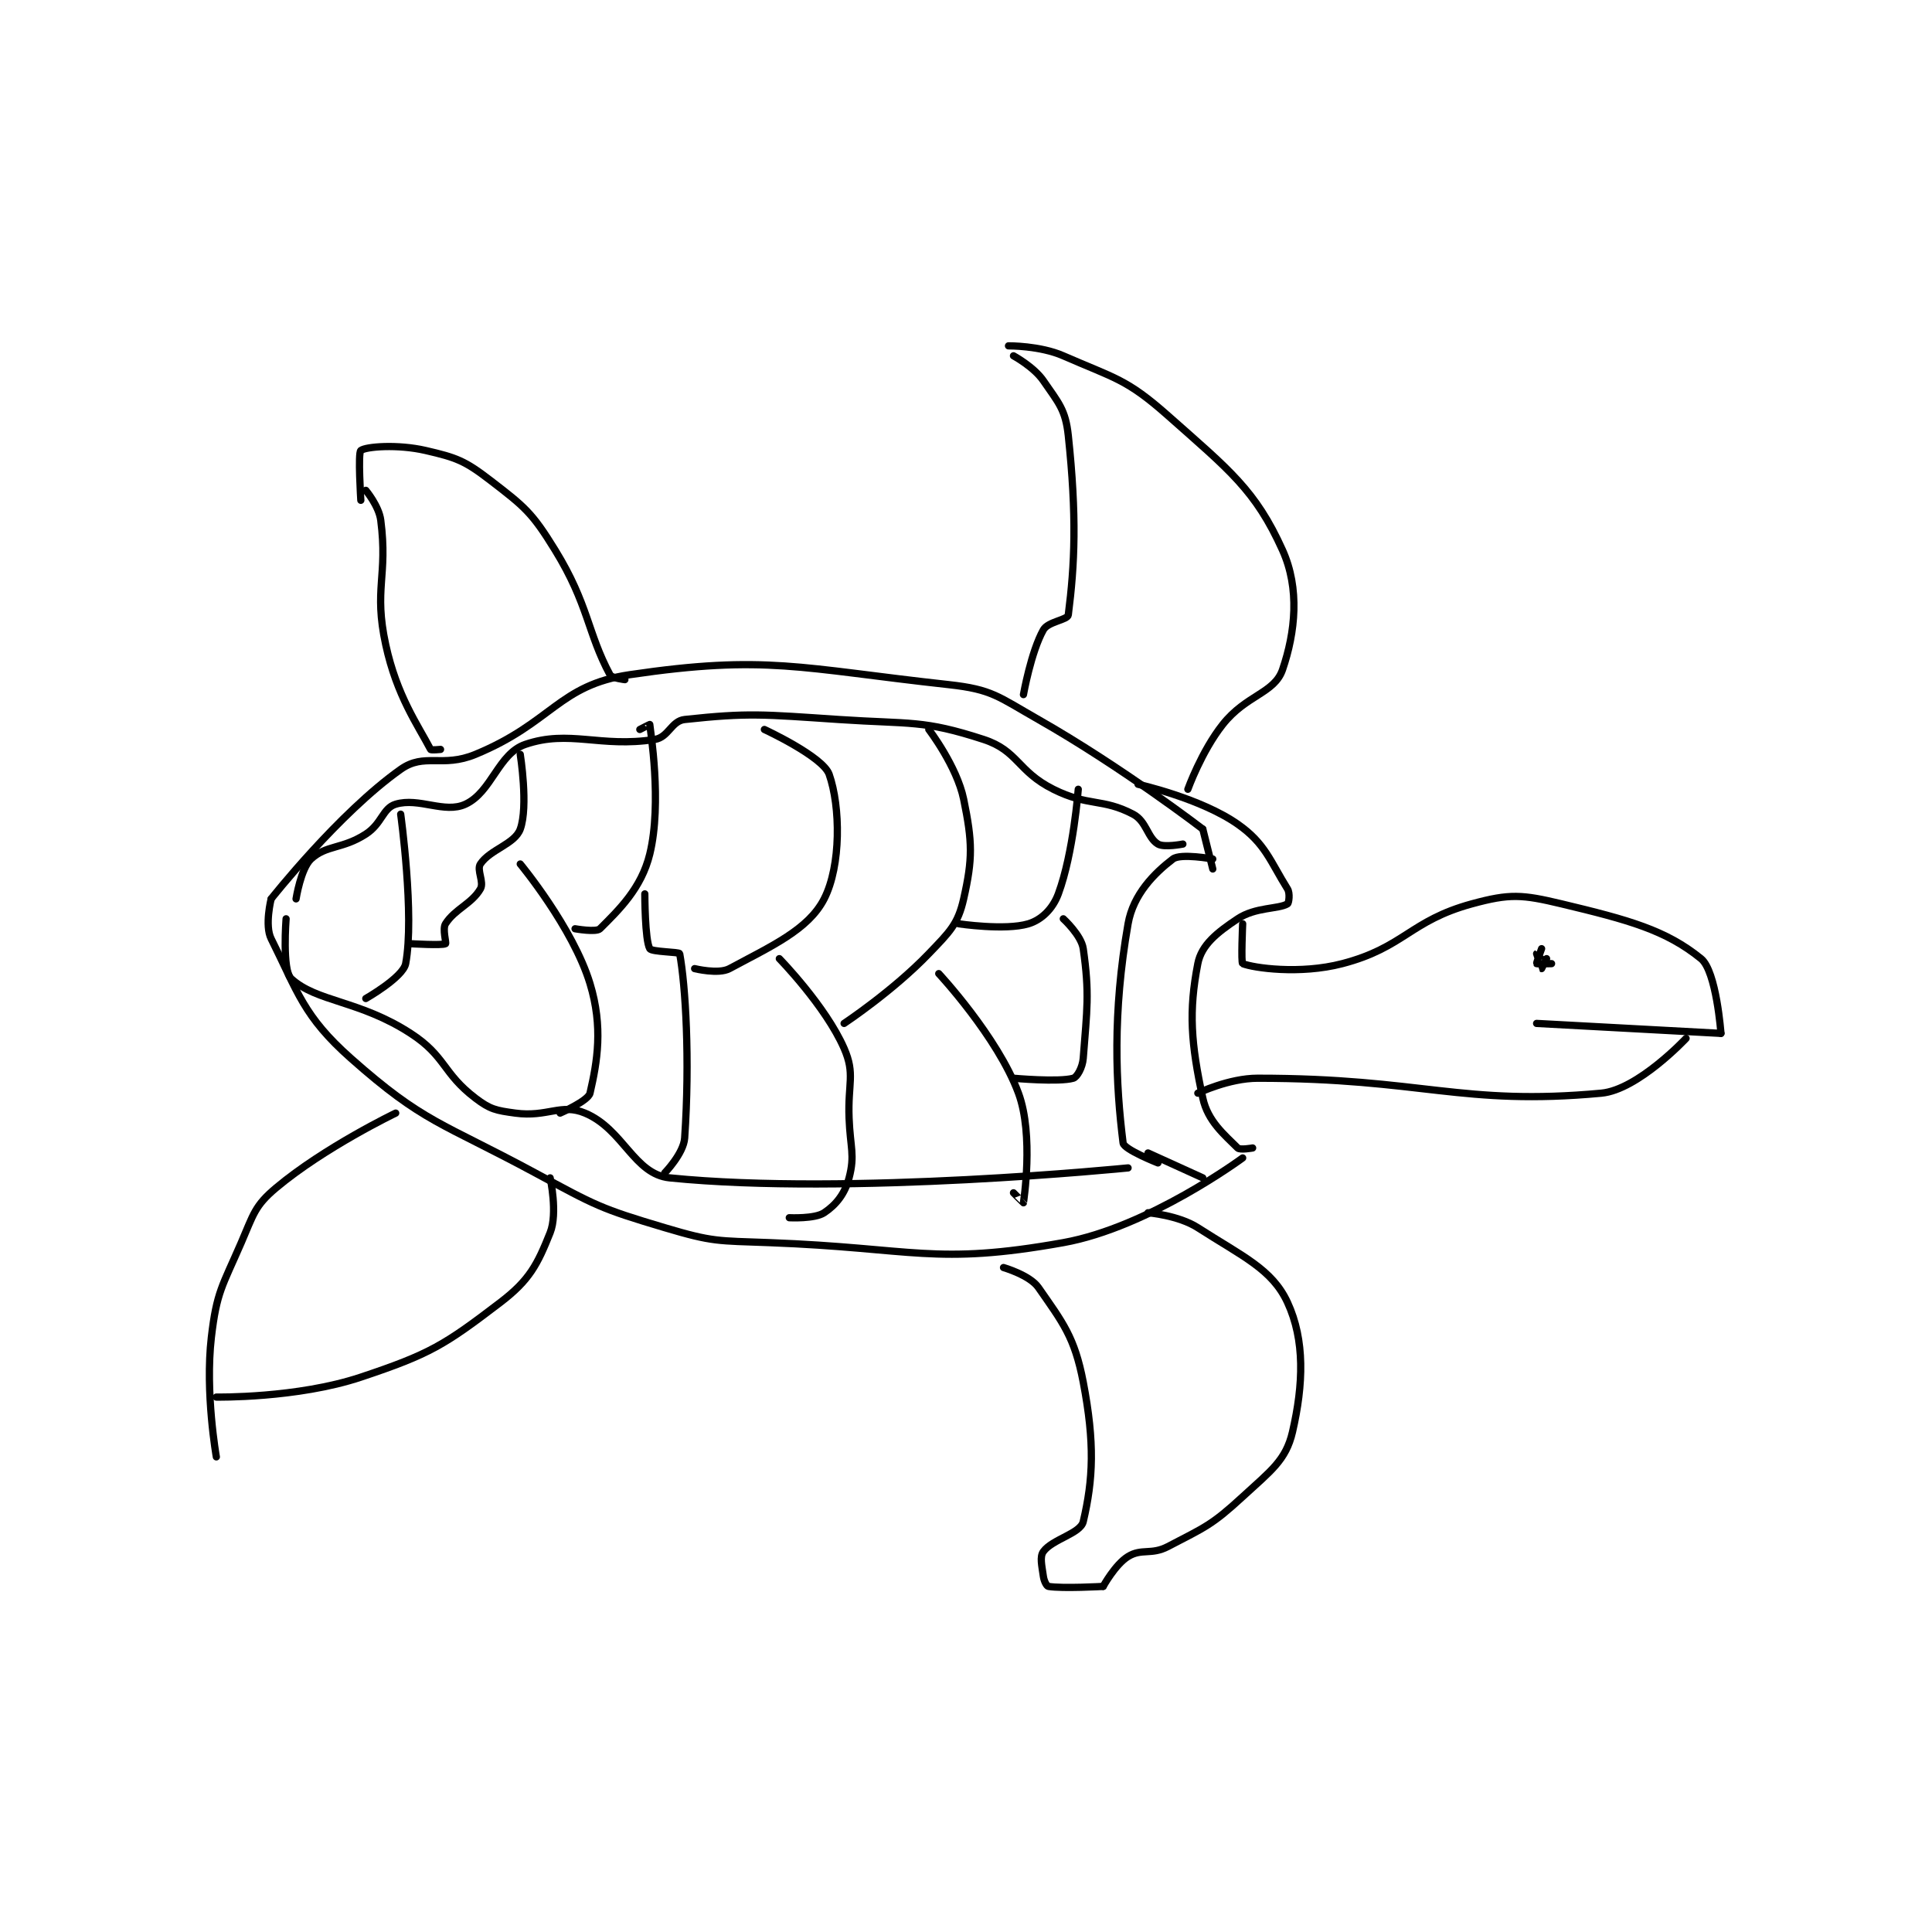 <?xml version="1.0" encoding="utf-8"?>
<!DOCTYPE svg PUBLIC "-//W3C//DTD SVG 1.1//EN" "http://www.w3.org/Graphics/SVG/1.1/DTD/svg11.dtd">
<svg viewBox="0 0 800 800" preserveAspectRatio="xMinYMin meet" xmlns="http://www.w3.org/2000/svg" version="1.1">
<g fill="none" stroke="black" stroke-linecap="round" stroke-linejoin="round" stroke-width="1.454">
<g transform="translate(87.52,143.209) scale(2.063) translate(-121,-69)">
<path id="0" d="M320 166 C320 166 303.794 153.549 287 144 C278.889 139.388 277.75 137.96 269 137 C239.059 133.714 232.367 130.967 205 135 C190.67 137.112 189.448 144.619 174 151 C167.329 153.755 163.788 150.613 159 154 C146.587 162.78 133 180 133 180 "/>
<path id="1" d="M133 180 C133 180 131.657 185.315 133 188 C138.37 198.74 139.479 203.557 149 212 C163.657 224.998 167.098 224.799 186 235 C198.217 241.593 198.997 242.127 212 246 C221.724 248.896 222.564 248.609 233 249 C262.163 250.094 266.087 253.637 292 249 C309.147 245.931 328 232 328 232 "/>
<path id="2" d="M320 166 L322 174 "/>
<path id="3" d="M330 230 C330 230 327.464 230.464 327 230 C324.37 227.369 321.006 224.654 320 220 C317.621 208.998 317.138 202.577 319 193 C319.733 189.229 322.849 186.768 327 184 C330.558 181.628 335.203 182.078 337 181 C337.274 180.835 337.542 178.867 337 178 C333.525 172.44 332.546 168.882 327 165 C319.566 159.796 307 157 307 157 "/>
<path id="4" d="M322 172 C322 172 315.554 170.812 314 172 C310.321 174.813 306.044 179.048 305 185 C301.836 203.037 302.529 217.231 304 229 C304.163 230.308 311 233 311 233 "/>
<path id="5" d="M320 236 L309 231 "/>
<path id="6" d="M316 169 C316 169 312.236 169.742 311 169 C308.874 167.724 308.705 164.417 306 163 C299.816 159.761 297.035 161.518 290 158 C282.775 154.387 282.933 150.257 276 148 C263.824 144.036 261.432 144.962 247 144 C231.713 142.981 228.856 142.61 216 144 C213.332 144.288 212.775 147.566 210 148 C199.044 149.712 192.861 145.969 184 149 C178.583 150.853 177.267 158.569 172 161 C167.796 162.94 162.679 159.596 158 161 C155.393 161.782 155.265 164.887 152 167 C147.297 170.043 144.06 169.159 141 172 C138.96 173.894 138 180 138 180 "/>
<path id="7" d="M305 234 C305 234 249.029 239.636 213 236 C205.813 235.275 203.685 226.223 196 223 C191.208 220.99 188.442 223.878 182 223 C178.131 222.472 176.969 222.262 174 220 C167.389 214.963 168.078 211.591 161 207 C150.718 200.33 142.133 200.722 137 196 C135.189 194.334 136 184 136 184 "/>
<path id="8" d="M159 163 C159 163 161.815 183.406 160 193 C159.482 195.74 152 200 152 200 "/>
<path id="9" d="M161 189 C161 189 167.34 189.377 168 189 C168.215 188.877 167.34 186.037 168 185 C169.89 182.03 173.243 181.012 175 178 C175.793 176.641 174.207 174.19 175 173 C176.957 170.064 181.906 169.009 183 166 C184.656 161.445 183 151 183 151 "/>
<path id="10" d="M183 173 C183 173 193.582 185.769 197 197 C199.661 205.743 198.456 212.689 197 219 C196.643 220.545 191 223 191 223 "/>
<path id="11" d="M194 186 C194 186 198.245 186.755 199 186 C202.777 182.223 207.316 177.906 209 171 C211.511 160.704 209.079 145.987 209 145 C208.997 144.968 207 146 207 146 "/>
<path id="12" d="M208 179 C208 179 208.011 188.304 209 190 C209.384 190.659 214.934 190.639 215 191 C216.175 197.377 217.077 212.196 216 228 C215.788 231.112 212 235 212 235 "/>
<path id="13" d="M218 194 C218 194 222.79 195.19 225 194 C233.379 189.488 240.818 186.205 244 180 C247.419 173.333 247.281 161.463 245 155 C243.743 151.437 232 146 232 146 "/>
<path id="14" d="M235 192 C235 192 244.277 201.491 248 210 C250.269 215.186 248.731 217.009 249 224 C249.23 229.976 250.214 231.385 249 236 C248.158 239.198 246.391 241.406 244 243 C242.104 244.264 237 244 237 244 "/>
<path id="15" d="M248 205 C248 205 257.795 198.506 265 191 C269.211 186.613 270.851 185.086 272 180 C273.826 171.915 273.772 168.607 272 160 C270.632 153.355 265 146 265 146 "/>
<path id="16" d="M271 185 C271 185 280.321 186.404 285 185 C287.607 184.218 289.883 182.017 291 179 C294.055 170.752 295 158 295 158 "/>
<path id="17" d="M267 195 C267 195 278.81 207.663 283 219 C286.133 227.478 284.009 240.813 284 241 C283.999 241.016 282 239 282 239 "/>
<path id="18" d="M282 216 C282 216 291.096 216.83 294 216 C294.761 215.783 295.858 213.852 296 212 C296.755 202.189 297.292 199.046 296 190 C295.614 187.298 292 184 292 184 "/>
<path id="19" d="M328 185 C328 185 327.655 192.862 328 193 C330.155 193.862 339.479 195.223 348 193 C360.411 189.762 361.602 184.381 374 181 C381.624 178.921 384.066 179.103 392 181 C405.501 184.228 412.941 186.265 420 192 C423.093 194.513 424 207 424 207 "/>
<path id="20" d="M424 207 L387 205 "/>
<path id="21" d="M319 219 C319 219 325.245 216 331 216 C364.09 216 371.939 221.61 400 219 C407.359 218.315 417 208 417 208 "/>
<path id="22" d="M388 190 C388 190 386.937 192.906 387 193 C387.054 193.081 390 193 390 193 C390 192.993 387.009 190.996 387 191 C386.998 191.001 387.979 193.989 388 194 C388 194 389 192 389 192 "/>
<path id="23" d="M317 158 C317 158 319.735 150.387 324 145 C328.715 139.044 334.372 138.747 336 134 C338.584 126.462 339.488 117.733 336 110 C330.569 97.958 325.374 93.968 313 83 C304.659 75.607 302.397 75.549 292 71 C287.296 68.942 281 69 281 69 "/>
<path id="24" d="M284 139 C284 139 285.523 130.404 288 126 C288.944 124.321 292.868 124.027 293 123 C294.302 112.845 294.728 103.239 293 87 C292.447 81.798 291.044 80.427 288 76 C286.076 73.202 282 71 282 71 "/>
<path id="25" d="M309 243 C309 243 315.111 243.5 319 246 C328.011 251.793 333.899 254.308 337 261 C340.516 268.588 340.208 277.434 338 287 C336.689 292.683 333.636 294.815 328 300 C321.79 305.714 320.49 306.092 313 310 C309.65 311.748 307.734 310.318 305 312 C302.426 313.584 300 318 300 318 "/>
<path id="26" d="M280 254 C280 254 285.278 255.525 287 258 C291.904 265.049 294.266 267.944 296 277 C298.343 289.236 297.998 296.51 296 305 C295.438 307.39 289.799 308.526 288 311 C287.239 312.046 287.686 313.802 288 316 C288.135 316.942 288.66 317.943 289 318 C291.802 318.467 300 318 300 318 "/>
<path id="27" d="M204 136 C204 136 201.381 135.708 201 135 C196.492 126.628 196.704 120.894 190 110 C185.357 102.456 183.916 101.32 177 96 C171.874 92.057 170.215 91.434 164 90 C158.384 88.704 152.021 89.215 151 90 C150.396 90.465 151 100 151 100 "/>
<path id="28" d="M167 150 C167 150 165.105 150.2 165 150 C162.433 145.099 158.228 139.25 156 129 C153.552 117.74 156.457 115.29 155 104 C154.63 101.13 152 98 152 98 "/>
<path id="29" d="M158 223 C158 223 143.715 229.852 134 238 C129.691 241.614 129.474 243.291 127 249 C123.192 257.788 122.063 258.855 121 268 C119.711 279.089 122 292 122 292 "/>
<path id="30" d="M189 236 C189 236 190.56 243.101 189 247 C186.448 253.381 184.877 256.515 179 261 C167.791 269.554 164.94 271.353 151 276 C138.187 280.271 122 280 122 280 "/>
</g>
</g>
</svg>
